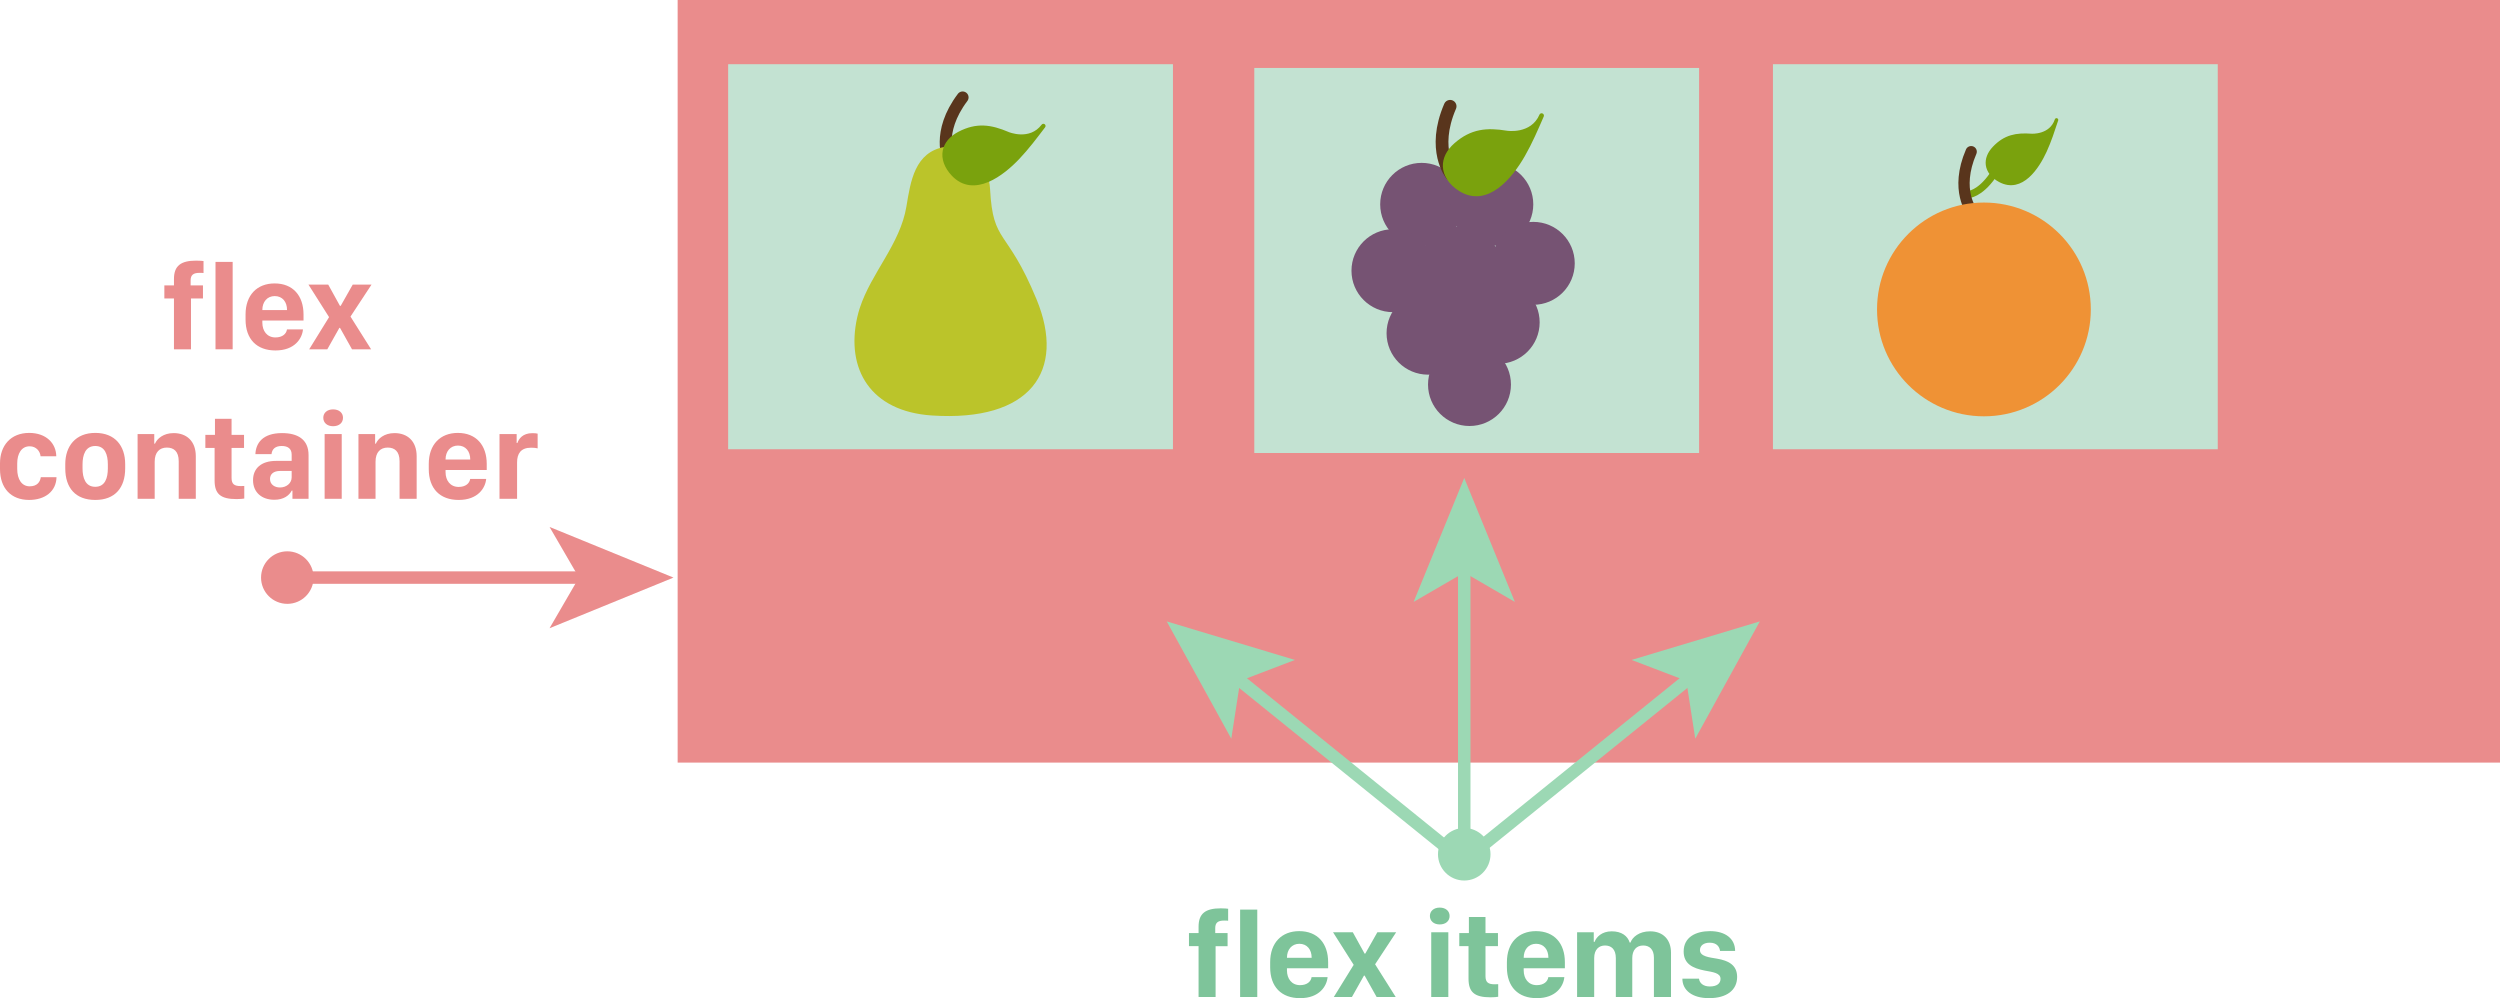 <svg enable-background="new 0 0 401.374 160.255" viewBox="0 0 401.374 160.255" xmlns="http://www.w3.org/2000/svg"><g fill="#ea8c8c"><path d="m27.93 47.917h-1.543v-2.1h1.543v-1.035c0-2.109 1.104-2.939 3.564-2.939.645 0 .996.049 1.182.068v1.924c-.137-.02-.264-.029-.635-.029-.957 0-1.436.303-1.436 1.211v.801h1.982v2.1h-1.924v8.164h-2.733z"/><path d="m34.6 42.048h2.754v14.033h-2.754z"/><path d="m39.424 51.305v-.811c0-3.145 1.865-4.99 4.668-4.99 2.939 0 4.639 1.973 4.639 4.98v.977h-6.611v.352c0 1.318.752 2.363 2.1 2.363 1.133 0 1.758-.586 1.855-1.289h2.568c-.127 1.445-1.318 3.379-4.414 3.379-3.008 0-4.805-1.816-4.805-4.961zm6.66-1.523v-.02c0-1.299-.742-2.227-1.973-2.227-1.221 0-1.992.938-1.992 2.227v.02z"/><path d="m54.59 52.643h-.107l-1.934 3.438h-2.91l3.193-5.166-3.311-5.225h3.174l1.885 3.418h.117l1.934-3.418h3.018l-3.379 5.137 3.311 5.254h-3.066z"/><path d="m0 74.387c0-2.842 1.709-4.883 4.688-4.883 2.734 0 4.326 1.68 4.346 3.75h-2.52c-.068-.771-.674-1.602-1.748-1.602-1.328 0-2.002 1.182-2.002 2.764v.869c0 1.68.732 2.793 2.002 2.793 1.191 0 1.67-.693 1.787-1.465h2.52c-.049 2.275-1.855 3.652-4.395 3.652-2.91.001-4.678-1.883-4.678-4.96z"/><path d="m20.098 74.514v.684c0 3.115-1.641 5.068-4.795 5.068-3.174 0-4.824-1.934-4.824-5.059v-.684c0-2.891 1.65-5.02 4.824-5.02 3.154.002 4.795 2.062 4.795 5.011zm-6.846.039v.654c0 1.465.43 2.949 2.041 2.949s2.021-1.475 2.021-2.949v-.654c0-1.504-.43-2.949-2.021-2.949s-2.041 1.455-2.041 2.949z"/><path d="m22.09 69.69h2.676v1.543h.117c.332-.791 1.328-1.699 2.998-1.699 2.061 0 3.555 1.27 3.555 3.721v6.826h-2.744v-6.025c0-1.611-.811-2.197-1.904-2.197-1.162 0-1.953.742-1.953 2.256v5.967h-2.745z"/><path d="m34.512 67.239h2.666v2.578h2.002v2.1h-2.002v4.814c0 .996.439 1.309 1.475 1.309.225 0 .449 0 .566-.02v2.021c-.215.039-.684.088-1.24.088-2.607 0-3.525-.859-3.525-2.998v-5.215h-1.484v-2.1h1.543v-2.577z"/><path d="m44.043 80.237c-2.021 0-3.418-1.191-3.418-3.145 0-1.875 1.299-3.096 3.701-3.096h2.5v-1.006c0-.947-.596-1.387-1.602-1.387-1.045 0-1.562.527-1.631 1.309h-2.588c.068-1.748 1.152-3.379 4.277-3.379 2.471 0 4.258.977 4.258 3.535v7.012h-2.588v-1.309h-.117c-.39.753-1.259 1.466-2.792 1.466zm2.783-3.603v-1.025h-1.846c-1.084 0-1.631.527-1.631 1.289 0 .918.781 1.367 1.602 1.367 1.035-.001 1.875-.684 1.875-1.631z"/><path d="m53.477 65.725c.977 0 1.592.566 1.592 1.348 0 .791-.605 1.357-1.592 1.357-.957 0-1.572-.566-1.572-1.357-.001-.781.615-1.348 1.572-1.348zm-1.358 3.965h2.744v10.391h-2.744z"/><path d="m57.549 69.69h2.676v1.543h.117c.332-.791 1.328-1.699 2.998-1.699 2.061 0 3.555 1.27 3.555 3.721v6.826h-2.745v-6.025c0-1.611-.811-2.197-1.904-2.197-1.162 0-1.953.742-1.953 2.256v5.967h-2.744z"/><path d="m68.838 75.305v-.811c0-3.145 1.865-4.99 4.668-4.99 2.939 0 4.639 1.973 4.639 4.98v.977h-6.611v.352c0 1.318.752 2.363 2.1 2.363 1.133 0 1.758-.586 1.855-1.289h2.568c-.127 1.445-1.318 3.379-4.414 3.379-3.008 0-4.805-1.816-4.805-4.961zm6.66-1.523v-.02c0-1.299-.742-2.227-1.973-2.227-1.221 0-1.992.938-1.992 2.227v.02z"/><path d="m80.195 69.69h2.754v1.436h.117c.225-.664.84-1.582 2.402-1.582.381 0 .654.029.85.078v2.363c-.205-.068-.635-.107-1.055-.107-1.66 0-2.246.967-2.246 2.363v5.84h-2.822z"/><path d="m108.795 0h292.579v122.435h-292.579z"/></g><path d="m198.3 108.643 37.238 30.096" fill="none" stroke="#9cd8b4" stroke-miterlimit="10" stroke-width="2"/><path d="m187.318 99.767 10.365 18.831 1.438-9.291 8.782-3.355z" fill="#9cd8b4"/><path d="m271.555 108.643-37.237 30.096" fill="none" stroke="#9cd8b4" stroke-miterlimit="10" stroke-width="2"/><path d="m282.538 99.767-20.587 6.184 8.783 3.356 1.438 9.29z" fill="#9cd8b4"/><path d="m235.084 90.86v47.879" fill="none" stroke="#9cd8b4" stroke-miterlimit="10" stroke-width="2"/><path d="m235.084 76.739-8.131 19.898 8.131-4.721 8.129 4.721z" fill="#9cd8b4"/><g fill="#7ec49a"><path d="m192.431 151.906h-1.543v-2.1h1.543v-1.035c0-2.109 1.104-2.939 3.564-2.939.645 0 .996.049 1.182.068v1.924c-.137-.02-.264-.029-.635-.029-.957 0-1.436.303-1.436 1.211v.801h1.982v2.1h-1.924v8.164h-2.734v-8.165z"/><path d="m199.101 146.036h2.754v14.033h-2.754z"/><path d="m203.925 155.294v-.811c0-3.145 1.865-4.99 4.668-4.99 2.939 0 4.639 1.973 4.639 4.98v.977h-6.611v.352c0 1.318.752 2.363 2.1 2.363 1.133 0 1.758-.586 1.855-1.289h2.568c-.127 1.445-1.318 3.379-4.414 3.379-3.008 0-4.805-1.816-4.805-4.961zm6.66-1.523v-.02c0-1.299-.742-2.227-1.973-2.227-1.221 0-1.992.938-1.992 2.227v.02z"/><path d="m219.091 156.632h-.107l-1.934 3.438h-2.91l3.193-5.166-3.311-5.225h3.174l1.885 3.418h.117l1.934-3.418h3.018l-3.379 5.137 3.311 5.254h-3.066z"/><path d="m231.142 145.714c.977 0 1.592.566 1.592 1.348 0 .791-.605 1.357-1.592 1.357-.957 0-1.572-.566-1.572-1.357-.001-.781.615-1.348 1.572-1.348zm-1.358 3.965h2.744v10.391h-2.744z"/><path d="m235.829 147.228h2.666v2.578h2.002v2.1h-2.002v4.814c0 .996.439 1.309 1.475 1.309.225 0 .449 0 .566-.02v2.021c-.215.039-.684.088-1.24.088-2.607 0-3.525-.859-3.525-2.998v-5.215h-1.484v-2.1h1.543v-2.577z"/><path d="m241.933 155.294v-.811c0-3.145 1.865-4.99 4.668-4.99 2.939 0 4.639 1.973 4.639 4.98v.977h-6.611v.352c0 1.318.752 2.363 2.1 2.363 1.133 0 1.758-.586 1.855-1.289h2.568c-.127 1.445-1.318 3.379-4.414 3.379-3.009 0-4.805-1.816-4.805-4.961zm6.66-1.523v-.02c0-1.299-.742-2.227-1.973-2.227-1.221 0-1.992.938-1.992 2.227v.02z"/><path d="m253.202 149.679h2.676v1.533h.137c.273-.762 1.152-1.689 2.744-1.689s2.549.732 2.891 1.807h.117c.322-.879 1.396-1.807 3.154-1.807 2.129 0 3.359 1.377 3.359 3.438v7.109h-2.744v-6.318c0-1.318-.703-1.953-1.719-1.953-1.084 0-1.758.732-1.758 2.041v6.23h-2.637v-6.23c0-1.475-.762-2.041-1.738-2.041-.947 0-1.738.615-1.738 2.021v6.25h-2.744z"/><path d="m274.55 149.493c2.461 0 4.023 1.211 4.023 3.184h-2.422c-.068-.625-.488-1.328-1.65-1.328-.977 0-1.572.469-1.572 1.191 0 1.045 1.592 1.172 2.705 1.367 1.914.322 3.262 1.055 3.262 2.939 0 2.119-1.67 3.408-4.512 3.408-2.705 0-4.277-1.279-4.277-3.125h2.666c.088.713.693 1.25 1.738 1.25 1.211 0 1.719-.537 1.719-1.221 0-.967-1.23-1.084-2.568-1.338-1.846-.371-3.35-1.035-3.35-3.057 0-2.332 1.992-3.27 4.238-3.27z"/></g><path d="m116.904 10.307h71.414v61.821h-71.414z" fill="#c3e2d2"/><path d="m152.313 25.586s-2.047-4.268 2.237-9.948" fill="none" stroke="#59351c" stroke-linecap="round" stroke-miterlimit="10" stroke-width="1.908"/><path d="m138.031 49.471c-.158.489-.296.986-.409 1.492-1.838 8.239 2.072 15.09 12.004 15.744 15.82 1.041 21.555-7.12 16.783-18.667s-6.979-8.773-7.451-17.635c-.212-3.988-3.081-7.541-7.273-6.822-4.824.828-5.494 5.528-6.16 9.56-1.003 6.073-5.649 10.639-7.494 16.328z" fill="#bbc42a"/><path d="m151.708 24.2c.219-1.067.985-2.036 2.323-2.734 2.79-1.456 5.017-1.122 7.789.056.001 0 3.561 1.513 5.695-1.297-1.326 1.746-2.613 3.463-4.13 5.062-2.464 2.598-7.036 6.157-10.319 2.682-1.144-1.211-1.607-2.553-1.358-3.769z" style="fill:#7aa20d;stroke:#7aa20d;stroke-width:.696;stroke-linecap:round;stroke-linejoin:round;stroke-miterlimit:10"/><path d="m201.377 10.91h71.414v61.821h-71.414z" fill="#c3e2d2"/><circle cx="228.245" cy="32.806" fill="#765373" r="6.657"/><circle cx="239.511" cy="32.806" fill="#765373" r="6.657"/><circle cx="223.636" cy="43.46" fill="#765373" r="6.657"/><circle cx="234.39" cy="43.047" fill="#765373" r="6.657"/><circle cx="246.168" cy="42.279" fill="#765373" r="6.657"/><circle cx="240.535" cy="51.753" fill="#765373" r="6.657"/><circle cx="229.269" cy="53.495" fill="#765373" r="6.657"/><circle cx="235.926" cy="61.738" fill="#765373" r="6.657"/><path d="m233.007 28.011s-3.22-3.932-.192-10.945" fill="none" stroke="#59351c" stroke-linecap="round" stroke-miterlimit="10" stroke-width="2.048"/><path d="m232.024 26.719c-.043-1.168.511-2.374 1.729-3.442 2.541-2.227 4.949-2.444 8.139-1.92.001 0 4.099.673 5.612-2.799-.94 2.158-1.847 4.277-3.022 6.329-1.911 3.336-5.776 8.21-10.084 5.418-1.501-.972-2.325-2.254-2.374-3.586z" style="fill:#7aa20d;stroke:#7aa20d;stroke-width:.747;stroke-linecap:round;stroke-linejoin:round;stroke-miterlimit:10"/><path d="m284.646 10.307h71.414v61.821h-71.414z" fill="#c3e2d2"/><path d="m319.098 26.464c-.113-.875.219-1.821 1.061-2.708 1.756-1.851 3.552-2.182 5.987-2.009.001 0 3.129.222 4.025-2.495-.557 1.688-1.091 3.344-1.833 4.97-1.205 2.641-3.773 6.575-7.206 4.775-1.196-.627-1.905-1.534-2.034-2.533z" style="fill:#7aa20d;stroke:#7aa20d;stroke-width:.564;stroke-linecap:round;stroke-linejoin:round;stroke-miterlimit:10"/><path d="m315.981 31.232s1.818.002 3.974-3.093" style="fill:none;stroke:#7aa20d;stroke-width:1.16;stroke-linecap:round;stroke-linejoin:round;stroke-miterlimit:10"/><path d="m316.64 34.035s-2.848-3.479-.17-9.683" fill="none" stroke="#59351c" stroke-linecap="round" stroke-miterlimit="10" stroke-width="1.812"/><circle cx="318.518" cy="49.679" fill="#ef9235" r="17.161"/><circle cx="235.084" cy="137.151" fill="#9cd8b4" r="3.217" stroke="#9cd8b4" stroke-miterlimit="10" stroke-width="2"/><path d="m94.007 92.731h-47.879" fill="none" stroke="#ea8c8c" stroke-miterlimit="10" stroke-width="2"/><path d="m108.128 92.731-19.899-8.13 4.722 8.13-4.722 8.129z" fill="#ea8c8c"/><circle cx="46.128" cy="92.731" fill="#ea8c8c" r="3.217" stroke="#ea8c8c" stroke-miterlimit="10" stroke-width="2"/></svg>